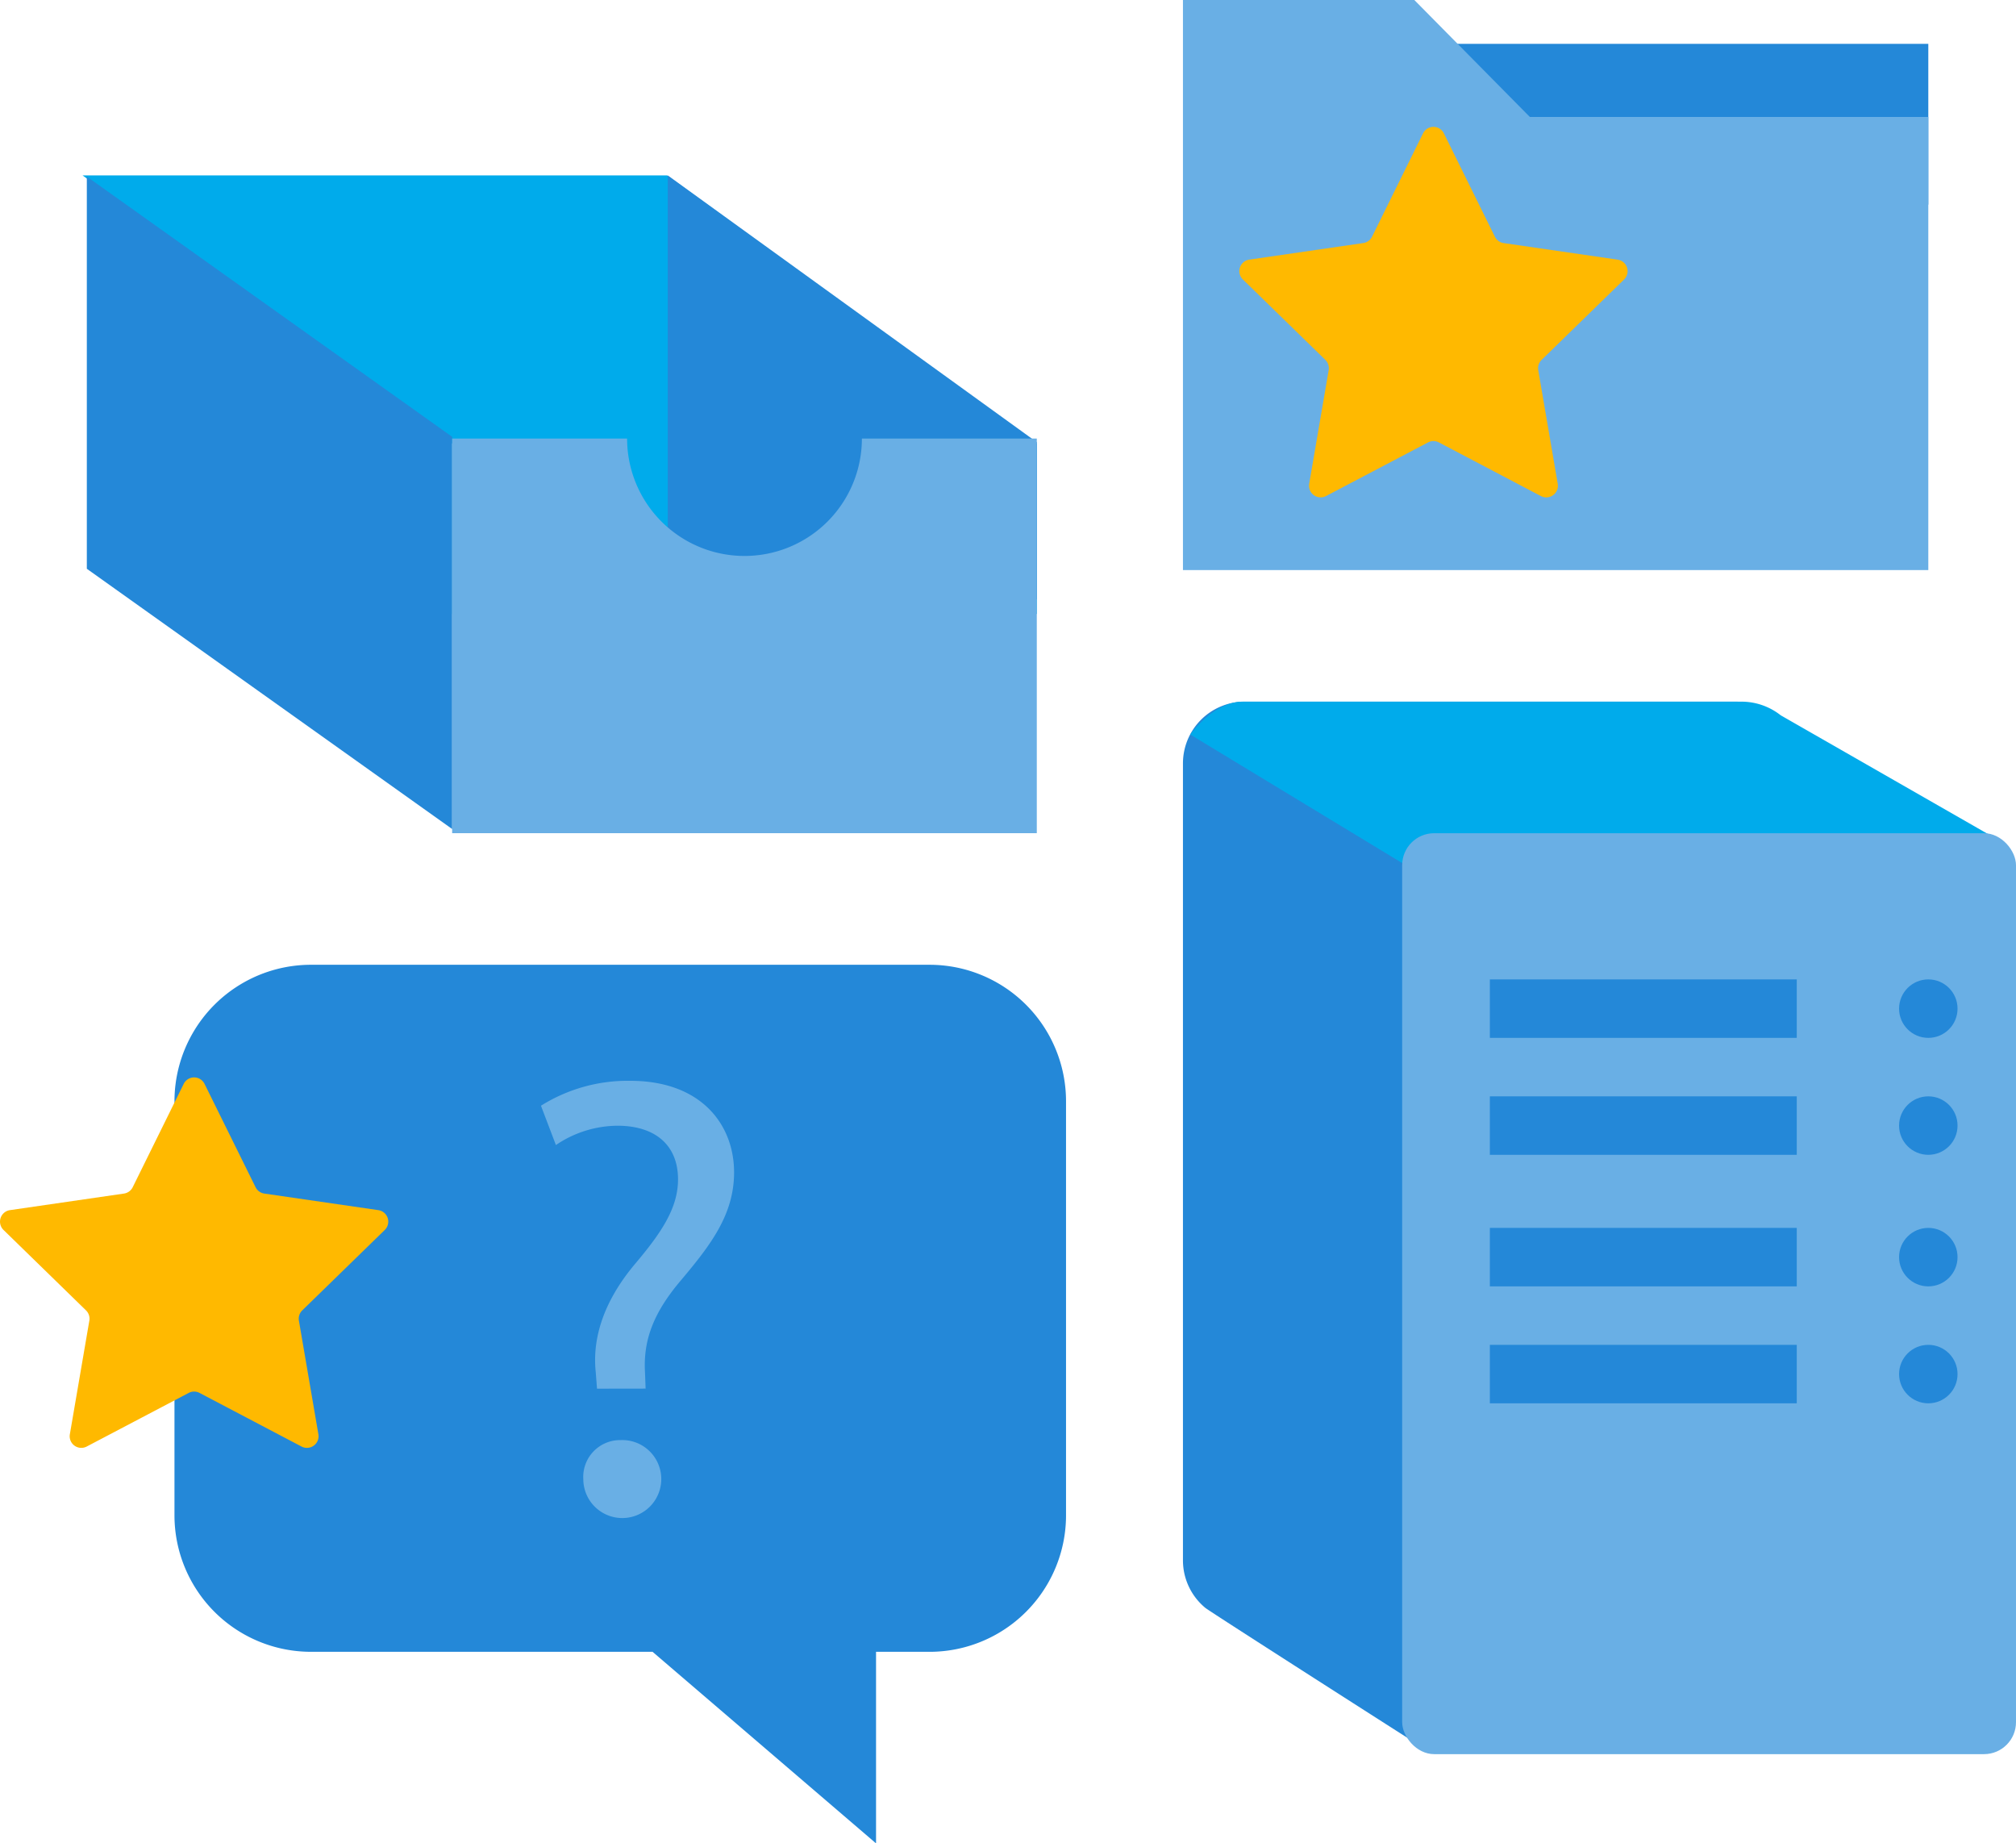 <svg xmlns="http://www.w3.org/2000/svg" viewBox="0 0 164.08 150"><defs><style>.a{fill:#2488d8}.b{fill:#69afe5}.c{fill:#00abeb}.d{fill:#ffb900}</style></defs><title>zerodata-favorites</title><path class="a" d="M114.121 3.568h42.822v13.084h-42.822z"/><path class="b" d="M124.512 9.516L115.111 0H96.279v46.39h60.664V9.516h-32.431z"/><path class="c" d="M54.301 14.274l30.083 21.831v13.854h-47.58V36.105L6.721 14.274h47.58z"/><path class="a" d="M36.804 67.462L7.067 46.282V14.368l29.737 21.18v31.914zM54.349 45.795V14.274l30.035 21.708v12.787H58.446l-4.097-2.974z"/><path class="b" d="M51.04 35.685a9.554 9.554 0 0 0 19.108 0h14.236V67.8H36.8V35.685z"/><path class="a" d="M162.465 68.791l-18.127-10.62a5 5 0 0 0-3.1-1.076h-39.933a5.026 5.026 0 0 0-5.026 5.026v64.843a5.016 5.016 0 0 0 1.829 3.878c.4.328 17.351 11.152 17.351 11.152l30.8-47.276z"/><path class="c" d="M162.3 71.369l.593-2.875-17.96-10.287a5.166 5.166 0 0 0-3.2-1.112h-40.597c-1.7 0-3.315 1.41-4.262 2.676L116 71.369z"/><rect class="b" x="114.121" y="67.801" width="49.959" height="74.938" rx="2.601" ry="2.601"/><path class="a" d="M121.258 79.696h24.979v4.758h-24.979zM121.258 89.212h24.979v4.758h-24.979zM121.258 99.917h24.979v4.758h-24.979zM121.258 109.433h24.979v4.758h-24.979z"/><circle class="a" cx="156.943" cy="82.075" r="2.379"/><circle class="a" cx="156.943" cy="91.591" r="2.379"/><circle class="a" cx="156.943" cy="102.296" r="2.379"/><circle class="a" cx="156.943" cy="111.812" r="2.379"/><path class="a" d="M75.652 78.506H25.315A11.111 11.111 0 0 0 14.2 89.617V123.3a11.111 11.111 0 0 0 11.111 11.111h27.8L71.3 150v-15.588h4.352A11.111 11.111 0 0 0 86.763 123.3V89.617a11.111 11.111 0 0 0-11.111-11.111z"/><path class="b" d="M48.59 113l-.1-1.317c-.3-2.739.609-5.731 3.143-8.772 2.282-2.688 3.551-4.666 3.551-6.947 0-2.587-1.623-4.31-4.818-4.361a9.009 9.009 0 0 0-5.121 1.572l-1.217-3.2a13.294 13.294 0 0 1 7.251-2.028c5.831 0 8.467 3.6 8.467 7.453 0 3.449-1.926 5.933-4.36 8.824-2.23 2.636-3.041 4.868-2.89 7.453l.05 1.317zm-1.115 7.384a3 3 0 0 1 3.041-3.2 3.173 3.173 0 1 1-3.041 3.2z"/><path class="d" d="M16.648 88.2l4.152 8.405a.946.946 0 0 0 .713.518l9.277 1.348a.946.946 0 0 1 .525 1.614l-6.715 6.544a.946.946 0 0 0-.272.838l1.585 9.24a.946.946 0 0 1-1.373 1l-8.3-4.362a.946.946 0 0 0-.881 0l-8.3 4.362a.946.946 0 0 1-1.373-1l1.585-9.24a.946.946 0 0 0-.271-.838l-6.713-6.544a.946.946 0 0 1 .525-1.614l9.277-1.348a.946.946 0 0 0 .713-.518L14.95 88.2a.946.946 0 0 1 1.698 0zM117.518 10.855l4.149 8.407a.946.946 0 0 0 .713.518l9.277 1.348a.946.946 0 0 1 .525 1.614l-6.713 6.544a.946.946 0 0 0-.272.838l1.585 9.24a.946.946 0 0 1-1.373 1l-8.3-4.364a.946.946 0 0 0-.881 0l-8.3 4.362a.946.946 0 0 1-1.373-1l1.585-9.24a.946.946 0 0 0-.272-.838l-6.713-6.544a.946.946 0 0 1 .525-1.614l9.277-1.348a.946.946 0 0 0 .713-.518l4.149-8.407a.946.946 0 0 1 1.699.002z"/></svg>